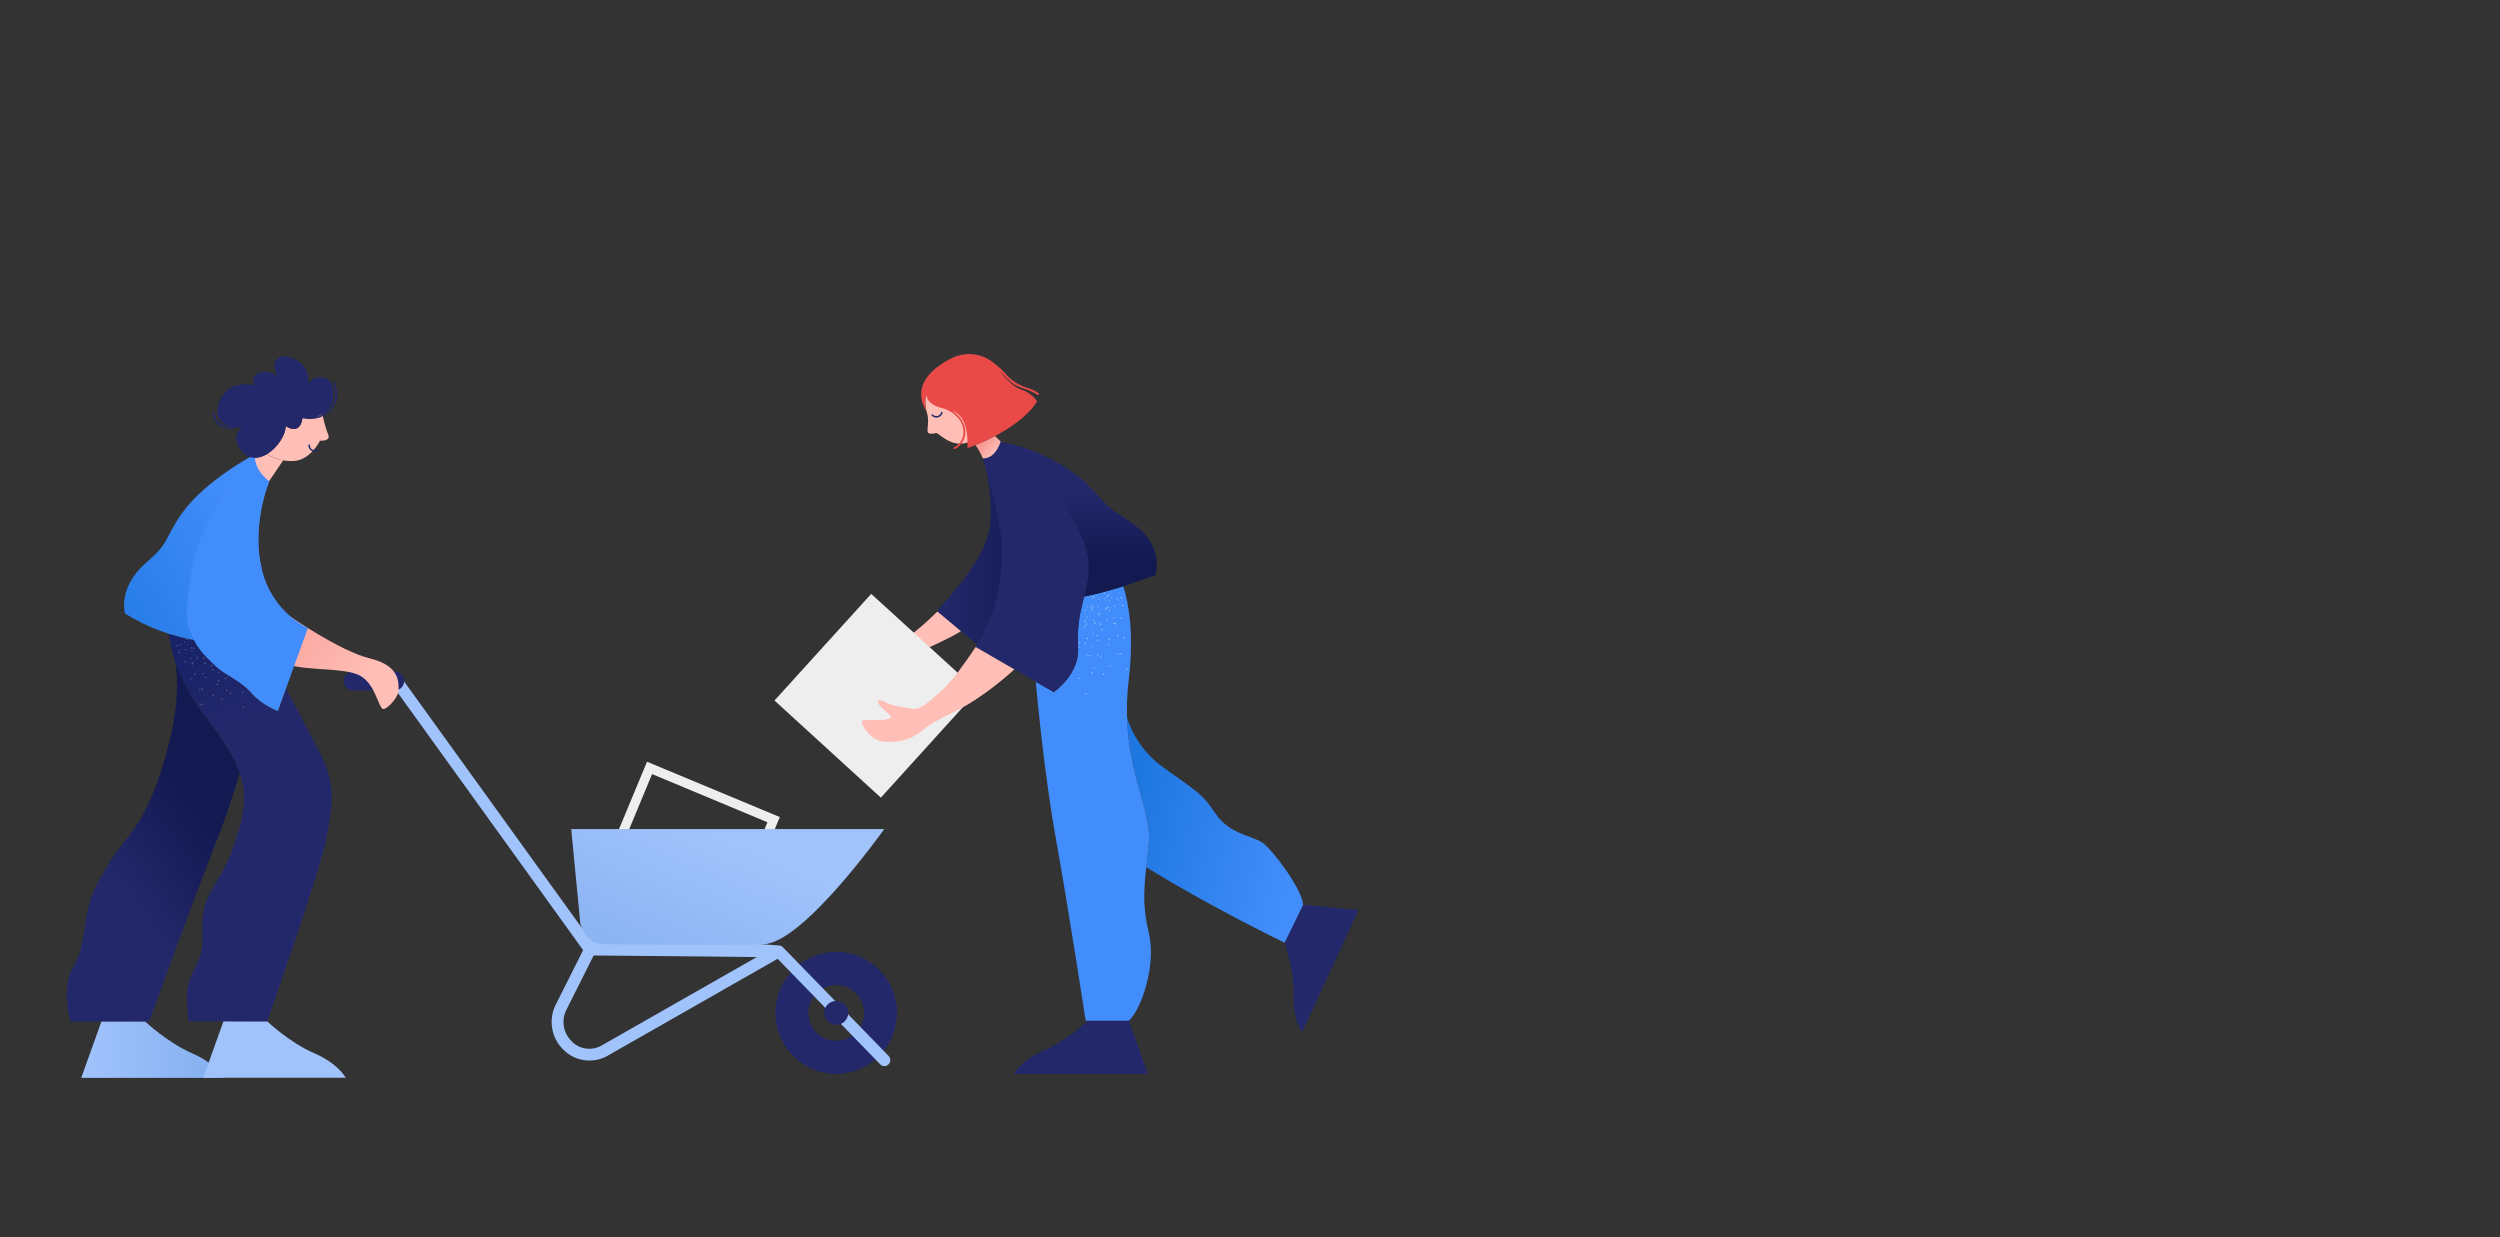 <?xml version="1.0" encoding="utf-8"?>
<!-- Generator: Adobe Illustrator 23.0.0, SVG Export Plug-In . SVG Version: 6.00 Build 0)  -->
<svg version="1.1" id="레이어_1" xmlns="http://www.w3.org/2000/svg" xmlns:xlink="http://www.w3.org/1999/xlink" x="0px"
	 y="0px" width="1920px" height="950px" viewBox="0 0 1920 950" style="enable-background:new 0 0 1920 950;" xml:space="preserve">
<rect x="0" y="0" width="1920" height="950" fill="#333333" stroke="none"/>
<style type="text/css">
	.st0{fill:#EEEEEE;}
	.st1{fill:#FFBEB6;}
	.st2{fill:#23286B;}
	.st3{fill:url(#R_trousers_2_);}
	.st4{fill:#428DFC;}
	.st5{opacity:0.51;fill:#FFFFFF;enable-background:new    ;}
	.st6{fill:url(#R_sleeve_1_);}
	.st7{fill:url(#sweater-2_2_);}
	.st8{fill:url(#neck_2_);}
	.st9{fill:#E94A47;}
	.st10{fill:#1C2868;}
	.st11{fill:#A1C3FC;}
	.st12{fill:url(#body_1_);}
	.st13{fill:url(#L_shoe-2_2_);}
	.st14{fill:url(#L_trousers-2_2_);}
	.st15{fill:url(#R_trousers-2_1_);}
	.st16{opacity:0.39;fill:#FFFFFF;enable-background:new    ;}
	.st17{fill:url(#SVGID_1_);}
	.st18{fill:url(#sweater-4_1_);}
</style>
<g>
	<path id="outlined_square_1" class="st0" d="M556.4,729.8l-102-42.5L496.9,585l102,42.5L556.4,729.8z M463.9,683.4l88.6,37
		l36.9-88.9l-88.6-37L463.9,683.4z"/>
	<g id="R_hand_1_">
		<path id="R_hand-2_2_" class="st1" d="M729.1,460.2c0,0-22.5,24.3-34.3,30.1c-11.8,5.9-11.7,3.7-18.3,3.5
			c-6.6-0.1-12.4,1.3-16.5,1.6s-2.8,5.4,3.7,5.5c6.6,0.1,10.1,0.8,4.2,3c-5.9,2.2-17,2.3-18.9,3c-2,0.7,1.6,8.8,16.3,12.7
			c14.7,3.9,28.7-7.8,33.9-14.2s40.2-16.3,51.9-31.7L729.1,460.2z"/>
	</g>
	<g id="shoes">
		<path id="L_shoe_1_" class="st2" d="M867,783.9l14.6,40.8h-103c0,0,5.3-10.2,22.9-17.8c17.6-7.6,34-23,34-23H867"/>
		<path id="R_shoe_2_" class="st2" d="M1000.9,694.8l42.4,4.2l-43.3,93.8c0,0-7-9.1-6.5-28.3c0.6-19.2-6.9-40.4-6.9-40.4
			L1000.9,694.8"/>
	</g>
	<g id="trousers">
		
			<linearGradient id="R_trousers_2_" gradientUnits="userSpaceOnUse" x1="995.083" y1="10.613" x2="868.339" y2="-20.553" gradientTransform="matrix(1 0 0 1 0 644)">
			<stop  offset="0" style="stop-color:#428DFC"/>
			<stop  offset="1" style="stop-color:#1E77E0"/>
		</linearGradient>
		<path id="R_trousers_1_" class="st3" d="M1000.8,694.9L986.6,724c0,0-55.2-26.5-105.3-57.4c-0.3-0.2-0.7-0.4-1-0.6
			c0.6-5.4,1.3-11.3,2-18c2.4-23.1-13.6-48.2-16.4-90.2c-0.1-2.1-0.3-4.3-0.3-6.5c0.5,1.6,1.1,3.2,1.8,4.9
			c5.1,13,13.8,24.3,25.1,32.5c30.4,21.9,30.2,20.4,41.2,36.4s28.2,16.5,36.3,22.4C978.2,653.6,1000.2,683.3,1000.8,694.9z"/>
		<path id="L_trousers_1_" class="st4" d="M866.9,783.9h-33.1c0,0-13.1-85.6-23-140.5c-1.7-9.3-3.4-20.1-5.1-31.8
			c-1.1-7.8-2.2-16-3.3-24.4c-2.7-21.1-5.1-43.4-6.9-63.5l13.8,7.9c0,0,19.8-13.7,18.6-33.7c-1.1-19.5,2.4-30.1,4.7-39.7
			c10.2-2.1,20.2-4.7,30.1-7.9c4.5,14.3,8.2,37.4,4.2,71.4c-1.5,12-1.8,24.1-1,36.2c2.8,42,18.8,67.1,16.4,90.2
			c-0.8,7.2-1.5,13.4-2.1,19.2c-1.9,17.5-2.5,30.2,2.1,49.1C888.4,741.5,876.1,776.1,866.9,783.9z"/>
		<path id="texture_1_" class="st5" d="M840.3,457.7c-0.2-0.1-0.4-0.1-0.5,0.1c0,0.1-0.1,0.2,0,0.3c0,0,0,0,0,0.1s0.1,0.1,0.1,0.2
			c0.2,0.1,0.4,0.1,0.5-0.1c0-0.1,0.1-0.2,0.1-0.3C840.4,457.9,840.4,457.8,840.3,457.7z M835.3,465.3c-0.2-0.1-0.4-0.1-0.5,0.1
			s-0.1,0.4,0.1,0.5c0.2,0.1,0.4,0.1,0.5-0.1C835.5,465.6,835.5,465.4,835.3,465.3z M853.8,458.8c-0.2,0-0.4,0.1-0.4,0.3
			c0,0.2,0.1,0.4,0.3,0.4s0.4-0.1,0.4-0.3S854,458.8,853.8,458.8L853.8,458.8z M852.1,467.6c-0.2,0-0.4,0.1-0.4,0.3
			c0,0.2,0.1,0.4,0.3,0.4s0.4-0.1,0.4-0.3l0,0C852.4,467.9,852.3,467.7,852.1,467.6L852.1,467.6L852.1,467.6z M850.3,476.5
			c-0.2,0-0.4,0.1-0.4,0.3l0,0c0,0.2,0.1,0.4,0.3,0.4l0,0c0.2,0,0.4-0.1,0.4-0.3C850.7,476.8,850.5,476.6,850.3,476.5L850.3,476.5
			L850.3,476.5z M843.3,458c-0.1,0-0.3,0.1-0.3,0.2s0.1,0.2,0.2,0.3c0.1,0,0.2-0.1,0.3-0.2C843.5,458.2,843.4,458.1,843.3,458z
			 M842.2,463.4c-0.1,0-0.2,0.1-0.3,0.2l0,0c0,0.1,0,0.2,0.2,0.3c0.1,0,0.3-0.1,0.3-0.2C842.4,463.6,842.3,463.4,842.2,463.4
			L842.2,463.4z M859.7,454.8c-0.1-0.1-0.2-0.1-0.3-0.1c-0.1,0.1-0.1,0.2-0.1,0.3c0.1,0.1,0.2,0.1,0.3,0.1
			C859.8,455,859.8,454.9,859.7,454.8L859.7,454.8z M851,455.5c-0.1,0-0.2,0.1-0.2,0.2l0,0c0,0.1,0.1,0.2,0.3,0.2
			c0.1,0,0.2-0.1,0.2-0.2l0,0C851.3,455.6,851.2,455.5,851,455.5L851,455.5z M852.1,460.9c-0.1,0-0.2,0.2-0.2,0.3l0,0
			c0,0.1,0.1,0.2,0.2,0.2l0,0c0.1,0,0.2-0.1,0.2-0.3l0,0C852.3,460.9,852.2,460.9,852.1,460.9L852.1,460.9z M853.2,466.3
			c-0.1,0-0.2,0.1-0.2,0.3s0.1,0.2,0.3,0.2c0.1,0,0.2-0.2,0.2-0.3C853.4,466.3,853.3,466.2,853.2,466.3L853.2,466.3z M848,459.5
			c-0.2,0.1-0.3,0.3-0.2,0.5l0,0c0.1,0.2,0.3,0.3,0.5,0.3l0,0c0.2-0.1,0.3-0.3,0.3-0.5l0,0C848.5,459.6,848.2,459.4,848,459.5
			L848,459.5z M851.5,468.9c-0.2,0.1-0.3,0.3-0.3,0.6c0.1,0.2,0.3,0.3,0.5,0.2l0,0c0.2-0.1,0.3-0.3,0.3-0.5l0,0
			C852,468.9,851.7,468.8,851.5,468.9L851.5,468.9z M855,478.3c-0.2,0.1-0.3,0.3-0.3,0.5c0,0,0,0,0,0.1c0.1,0.2,0.3,0.3,0.5,0.3
			c0.2-0.1,0.3-0.3,0.2-0.5C855.4,478.3,855.2,478.2,855,478.3L855,478.3L855,478.3z M858.4,487.7c-0.2,0.1-0.3,0.3-0.3,0.5
			c0.1,0.2,0.3,0.3,0.5,0.3c0.2-0.1,0.3-0.3,0.3-0.5C858.9,487.7,858.7,487.6,858.4,487.7z M840.3,466c-0.2,0-0.4,0.2-0.4,0.4
			c0,0.2,0.2,0.4,0.4,0.4s0.4-0.2,0.4-0.4l0,0C840.7,466.3,840.5,466.1,840.3,466L840.3,466z M839.9,476.1c-0.2,0-0.4,0.1-0.4,0.4
			l0,0c0,0.2,0.1,0.4,0.4,0.4l0,0c0.2,0,0.4-0.2,0.4-0.4l0,0C840.3,476.3,840.2,476.1,839.9,476.1L839.9,476.1z M839.6,486.1
			c-0.2,0-0.4,0.1-0.4,0.4l0,0c0,0.2,0.2,0.4,0.4,0.5c0.2,0,0.4-0.1,0.5-0.4C840,486.3,839.8,486.1,839.6,486.1L839.6,486.1z
			 M839.2,496.1c-0.2,0-0.4,0.1-0.4,0.3c0,0,0,0,0,0.1c0,0.2,0.2,0.4,0.4,0.4s0.4-0.2,0.4-0.4l0,0
			C839.6,496.3,839.4,496.1,839.2,496.1L839.2,496.1L839.2,496.1z M858.5,459.5c-0.2-0.2-0.4-0.2-0.6,0c-0.2,0.1-0.2,0.4,0,0.6
			s0.4,0.2,0.6,0C858.6,460,858.6,459.7,858.5,459.5L858.5,459.5z M841.9,456.7c0.2,0.2,0.5,0.3,0.7,0.1c0.1-0.1,0.2-0.2,0.2-0.3
			C842.5,456.6,842.2,456.7,841.9,456.7L841.9,456.7z M849.8,467.3c-0.2-0.3-0.5-0.3-0.8-0.2c-0.3,0.2-0.3,0.5-0.2,0.8
			c0.2,0.3,0.5,0.3,0.8,0.2l0,0C849.9,467.9,850,467.6,849.8,467.3z M856.9,478.5c-0.2-0.3-0.5-0.3-0.7-0.2l0,0
			c-0.3,0.2-0.3,0.5-0.2,0.8c0.2,0.3,0.5,0.3,0.8,0.2C857,479.1,857.1,478.8,856.9,478.5L856.9,478.5z M864,489.7
			c-0.2-0.3-0.5-0.4-0.8-0.2c-0.3,0.2-0.3,0.5-0.2,0.8c0.2,0.2,0.5,0.3,0.8,0.1C864.1,490.3,864.2,490,864,489.7
			C864,489.8,864,489.7,864,489.7L864,489.7z M838.3,465c-0.3,0-0.5,0.3-0.4,0.6l0,0c0,0.2,0.2,0.4,0.4,0.4h0.1c0.1,0,0.1,0,0.2,0
			c0.3-0.1,0.5-0.3,0.4-0.6l0,0C838.9,465.2,838.6,465,838.3,465L838.3,465z M840.6,478.1c-0.3,0.1-0.5,0.3-0.4,0.6l0,0
			c0,0.3,0.3,0.5,0.6,0.4l0,0c0.3,0,0.5-0.3,0.5-0.6c0,0,0,0,0-0.1C841.2,478.2,840.9,478,840.6,478.1L840.6,478.1z M842.9,491.2
			c-0.3,0.1-0.5,0.3-0.5,0.6c0.1,0.3,0.4,0.5,0.7,0.4s0.5-0.3,0.4-0.6C843.5,491.3,843.2,491.1,842.9,491.2L842.9,491.2z
			 M845.2,504.2c-0.3,0.1-0.5,0.4-0.5,0.6c0.1,0.3,0.3,0.5,0.7,0.4c0.3-0.1,0.5-0.3,0.5-0.6C845.7,504.4,845.5,504.2,845.2,504.2
			L845.2,504.2z M847.4,517.3c-0.3,0.1-0.5,0.4-0.4,0.6c0.1,0.3,0.3,0.5,0.6,0.4c0.3-0.1,0.5-0.3,0.4-0.6
			C848,517.5,847.7,517.3,847.4,517.3L847.4,517.3L847.4,517.3z M851.6,456.9c-0.3-0.2-0.6-0.1-0.8,0.1c-0.2,0.3-0.1,0.6,0.1,0.8
			l0,0c0.2,0.2,0.6,0.1,0.8-0.1C851.9,457.5,851.8,457.1,851.6,456.9L851.6,456.9z M862.4,464.6c-0.2-0.2-0.6-0.1-0.7,0.1l0,0
			c-0.2,0.3-0.1,0.6,0.1,0.8c0.3,0.1,0.6,0.1,0.8-0.1C862.7,465.1,862.7,464.8,862.4,464.6L862.4,464.6z M833.2,476.6
			c-0.3,0-0.5,0.3-0.5,0.6l0,0c0,0.3,0.3,0.5,0.5,0.5c0,0,0,0,0.1,0c0.3,0,0.5-0.3,0.5-0.6l0,0C833.8,476.7,833.5,476.5,833.2,476.6
			L833.2,476.6z M834.9,489.8c-0.3,0-0.5,0.3-0.5,0.6c0,0.3,0.3,0.5,0.6,0.5s0.5-0.3,0.5-0.6C835.5,489.9,835.2,489.7,834.9,489.8
			L834.9,489.8z M836.7,503c-0.3,0-0.5,0.3-0.5,0.6l0,0c0,0.3,0.3,0.5,0.6,0.5s0.5-0.3,0.5-0.6C837.2,503.2,837,502.9,836.7,503
			L836.7,503L836.7,503z M838.4,516.2c-0.3,0.1-0.5,0.3-0.5,0.6s0.3,0.5,0.6,0.5c0.3-0.1,0.5-0.3,0.5-0.6
			C839,516.4,838.7,516.1,838.4,516.2L838.4,516.2z M840.5,458L840.5,458c-0.3-0.2-0.6-0.1-0.8,0.1c0,0,0,0,0,0.1
			c-0.2,0.2-0.2,0.5,0.1,0.7l0,0c0.2,0.2,0.6,0.1,0.8-0.1C840.8,458.5,840.7,458.2,840.5,458L840.5,458z M851,466.1
			c-0.2-0.2-0.6-0.1-0.8,0.1l0,0c-0.2,0.3-0.1,0.6,0.1,0.8c0.2,0.2,0.6,0.1,0.8-0.1l0,0C851.3,466.6,851.3,466.3,851,466.1
			L851,466.1L851,466.1z M861.5,474.2c-0.2-0.2-0.6-0.1-0.7,0.1l0,0c-0.2,0.2-0.2,0.6,0.1,0.8l0,0c0.3,0.2,0.6,0.1,0.8-0.1
			C861.8,474.8,861.8,474.4,861.5,474.2L861.5,474.2z M839.3,467.5c-0.2-0.3-0.5-0.4-0.8-0.2c-0.3,0.1-0.3,0.5-0.2,0.8
			c0.2,0.3,0.5,0.3,0.7,0.2C839.3,468,839.4,467.7,839.3,467.5L839.3,467.5z M845.9,479c-0.2-0.3-0.5-0.3-0.8-0.2
			c-0.3,0.2-0.3,0.5-0.2,0.8s0.5,0.4,0.7,0.2l0,0C846,479.6,846.1,479.3,845.9,479L845.9,479z M852.5,490.5
			c-0.2-0.3-0.5-0.4-0.8-0.2c-0.3,0.2-0.3,0.5-0.2,0.8c0.2,0.3,0.5,0.4,0.7,0.2l0,0C852.6,491.1,852.7,490.8,852.5,490.5
			C852.6,490.5,852.5,490.5,852.5,490.5L852.5,490.5z M859.2,502.1c-0.2-0.3-0.5-0.3-0.7-0.2c-0.3,0.1-0.4,0.5-0.2,0.7l0,0
			c0.2,0.3,0.5,0.4,0.8,0.2C859.2,502.7,859.3,502.3,859.2,502.1L859.2,502.1z M865.8,513.6c-0.2-0.3-0.5-0.4-0.8-0.2
			c-0.3,0.2-0.3,0.5-0.2,0.8s0.5,0.4,0.7,0.2l0,0C865.9,514.2,866,513.9,865.8,513.6L865.8,513.6z M848.5,455.2
			c-0.3,0.1-0.6,0.1-0.9,0.2l0,0c-0.1,0.3,0.1,0.6,0.4,0.7l0,0c0.3,0.1,0.6-0.1,0.7-0.4l0,0C848.7,455.5,848.6,455.3,848.5,455.2
			L848.5,455.2z M861.1,458.5c-0.3-0.1-0.6,0.1-0.7,0.4l0,0c-0.1,0.3,0.1,0.6,0.4,0.7c0.3,0.1,0.6-0.1,0.7-0.4l0,0
			C861.5,458.9,861.4,458.6,861.1,458.5L861.1,458.5z M834.9,474.4c-0.1-0.1-0.3-0.2-0.4-0.1s-0.2,0.3-0.1,0.4
			c0.1,0.1,0.3,0.2,0.4,0.1l0,0C834.9,474.8,835,474.6,834.9,474.4L834.9,474.4L834.9,474.4z M838.9,481.1c-0.1-0.1-0.3-0.2-0.4-0.1
			l0,0c-0.2,0.1-0.2,0.3-0.1,0.5c0.1,0.1,0.3,0.2,0.5,0.1C839,481.4,839,481.2,838.9,481.1L838.9,481.1L838.9,481.1z M842.9,487.7
			c-0.1-0.1-0.3-0.2-0.4-0.1l0,0l0,0c-0.1,0.1-0.2,0.3-0.1,0.4c0.1,0.1,0.3,0.2,0.4,0.1l0,0l0.1-0.1C843,488,843,487.8,842.9,487.7
			L842.9,487.7z M837.5,457.9c-0.2,0-0.3,0.1-0.4,0.2c0,0.2,0,0.4,0.2,0.4l0,0c0.2,0,0.3-0.1,0.4-0.2l0,0
			C837.8,458.1,837.7,457.9,837.5,457.9L837.5,457.9L837.5,457.9z M845.1,459.7c-0.2,0-0.3,0.1-0.4,0.3c0,0.2,0.1,0.3,0.2,0.4
			c0.2,0,0.3-0.1,0.4-0.2C845.3,460,845.2,459.8,845.1,459.7L845.1,459.7z M852.6,461.6c-0.2-0.1-0.3,0-0.4,0.2l0,0
			c0,0.2,0.1,0.4,0.2,0.4c0.2,0.1,0.3-0.1,0.4-0.2C852.9,461.8,852.8,461.7,852.6,461.6z M860.1,463.5c-0.2,0-0.3,0.1-0.4,0.2
			c0,0.2,0.1,0.4,0.2,0.4c0.2,0,0.3-0.1,0.4-0.3C860.4,463.7,860.3,463.5,860.1,463.5L860.1,463.5z M828,489.1l-0.1,0.6l0,0
			c0.2,0,0.3-0.2,0.3-0.4C828.2,489.3,828.1,489.2,828,489.1L828,489.1z M829,496.8c-0.2,0-0.3,0.2-0.3,0.4c0,0.2,0.2,0.3,0.3,0.3
			l0,0c0.2,0,0.3-0.1,0.3-0.3l0,0C829.3,496.9,829.2,496.8,829,496.8L829,496.8L829,496.8z M838.4,466.1L838.4,466.1
			c-0.1-0.1-0.1-0.1-0.2-0.1c-0.1,0-0.2,0-0.3,0.1s-0.1,0.4,0,0.5s0.3,0.1,0.5-0.1C838.6,466.5,838.6,466.3,838.4,466.1L838.4,466.1
			L838.4,466.1z M844.7,470.7c-0.2-0.1-0.3-0.1-0.5,0.1c-0.1,0.1-0.1,0.4,0.1,0.5c0,0,0,0,0.1,0c0.1,0.1,0.3,0,0.4-0.1
			C844.9,471,844.8,470.8,844.7,470.7L844.7,470.7z M850.9,475.3c-0.1-0.1-0.3-0.1-0.4,0.1l0,0c-0.1,0.1-0.1,0.4,0.1,0.5
			c0.2,0.1,0.3,0.1,0.5-0.1C851.1,475.6,851.1,475.4,850.9,475.3L850.9,475.3z M857.2,479.9c-0.1-0.1-0.3-0.1-0.4,0.1
			c-0.1,0.1-0.1,0.3,0,0.4l0,0c0.1,0.1,0.3,0.1,0.4,0l0,0C857.3,480.3,857.3,480.1,857.2,479.9L857.2,479.9z M834.7,479.1
			c-0.1-0.1-0.3-0.1-0.4,0l0,0c-0.1,0.1-0.1,0.3,0,0.4s0.3,0.1,0.4,0C834.8,479.4,834.8,479.3,834.7,479.1L834.7,479.1L834.7,479.1z
			 M839.2,484.2c-0.1-0.1-0.3-0.1-0.4,0c-0.1,0.1-0.1,0.3,0,0.4s0.3,0.1,0.4,0C839.3,484.5,839.3,484.3,839.2,484.2L839.2,484.2z
			 M836.6,459.8c-0.1,0-0.3,0.1-0.3,0.2l0,0c0,0.1,0.1,0.3,0.2,0.3l0,0c0.2,0,0.3-0.1,0.3-0.3l0,0
			C836.9,459.9,836.8,459.8,836.6,459.8L836.6,459.8z M843.4,460.2c-0.2,0-0.3,0.1-0.3,0.3c0,0.1,0.1,0.3,0.3,0.3l0,0
			c0.1,0,0.3-0.1,0.3-0.2l0,0C843.7,460.4,843.6,460.2,843.4,460.2L843.4,460.2L843.4,460.2z M850.2,460.6c-0.2,0-0.3,0.1-0.3,0.3
			l0,0c0,0.2,0.1,0.3,0.3,0.3s0.3-0.1,0.3-0.3C850.5,460.8,850.3,460.6,850.2,460.6z M828.6,494.5c-0.1,0-0.2,0.2-0.2,0.3l0,0
			c0,0.1,0.2,0.2,0.3,0.2l0,0c0.1-0.1,0.2-0.2,0.2-0.3C828.9,494.5,828.7,494.4,828.6,494.5L828.6,494.5L828.6,494.5z M837.9,469.5
			c-0.1-0.1-0.3,0-0.4,0.1c-0.1,0.1-0.1,0.3,0,0.4c0,0,0,0,0.1,0c0.1,0.1,0.3,0,0.4-0.1C838.1,469.8,838.1,469.6,837.9,469.5
			C838,469.5,838,469.5,837.9,469.5L837.9,469.5z M844.1,472.5c-0.1-0.1-0.3,0-0.4,0.1c-0.1,0.1,0,0.3,0.1,0.4l0,0
			c0.1,0.1,0.3,0,0.4-0.1l0,0C844.3,472.7,844.2,472.6,844.1,472.5L844.1,472.5L844.1,472.5z M850.1,475.5c-0.1-0.1-0.3,0-0.4,0.1
			l0,0c-0.1,0.1,0,0.3,0.1,0.4s0.3,0,0.4-0.1l0,0C850.3,475.7,850.3,475.5,850.1,475.5L850.1,475.5z M829,492.9
			c-0.1-0.2-0.4-0.3-0.6-0.2l0,0c-0.2,0.1-0.3,0.4-0.2,0.7c0.1,0.2,0.4,0.3,0.6,0.2C829.1,493.4,829.2,493.1,829,492.9L829,492.9z
			 M834.9,502.8c-0.1-0.2-0.4-0.3-0.7-0.2c-0.2,0.1-0.3,0.4-0.2,0.7c0.1,0.2,0.4,0.3,0.7,0.2C834.9,503.4,835,503.1,834.9,502.8
			L834.9,502.8z M840.7,512.8c-0.1-0.2-0.4-0.3-0.7-0.2c-0.2,0.1-0.3,0.4-0.2,0.7l0,0c0.1,0.2,0.4,0.3,0.6,0.2l0,0
			C840.8,513.3,840.9,513,840.7,512.8L840.7,512.8z M833.2,468.4c-0.3-0.1-0.5,0.1-0.6,0.3c0,0.3,0.1,0.5,0.4,0.6
			c0.3,0.1,0.5-0.1,0.6-0.4l0,0C833.6,468.7,833.5,468.5,833.2,468.4L833.2,468.4L833.2,468.4z M844.3,471.3L844.3,471.3
			c-0.3,0-0.5,0.1-0.6,0.4s0.1,0.5,0.3,0.6l0,0c0.3,0.1,0.5-0.1,0.5-0.3l0,0C844.7,471.6,844.6,471.4,844.3,471.3L844.3,471.3z
			 M855.5,474.2c-0.2-0.1-0.5,0.1-0.6,0.3c0,0,0,0,0,0.1c-0.1,0.2,0.1,0.5,0.3,0.5l0,0c0.2,0.1,0.5-0.1,0.6-0.3l0,0
			C855.9,474.5,855.7,474.2,855.5,474.2L855.5,474.2z M833.5,480.8c-0.2-0.1-0.5-0.1-0.7,0.1s-0.1,0.5,0.1,0.7
			c0.2,0.1,0.5,0.1,0.7-0.1C833.8,481.2,833.8,480.9,833.5,480.8L833.5,480.8L833.5,480.8z M842.7,487.7c-0.1-0.1-0.1-0.1-0.2-0.1
			l0,0c-0.2,0-0.3,0.1-0.4,0.2c-0.2,0.2-0.1,0.5,0.1,0.7c0.2,0.1,0.5,0.1,0.7-0.1C843,488.1,842.9,487.9,842.7,487.7z M851.9,494.7
			c-0.2-0.2-0.5-0.1-0.7,0.1s-0.1,0.5,0.1,0.7l0,0c0.2,0.1,0.5,0.1,0.7-0.1C852.2,495.1,852.1,494.8,851.9,494.7L851.9,494.7
			L851.9,494.7z M861.1,501.6c-0.2-0.2-0.5-0.1-0.7,0.1s-0.1,0.5,0.1,0.6l0,0c0.2,0.2,0.5,0.1,0.7-0.1
			C861.4,502,861.3,501.7,861.1,501.6L861.1,501.6z M838.7,459.3c-0.3,0-0.4,0.3-0.4,0.5l0,0c0,0.3,0.3,0.4,0.5,0.4l0,0
			c0.2,0,0.4-0.2,0.4-0.5l0,0C839.2,459.5,839,459.3,838.7,459.3L838.7,459.3z M850.1,457.7c-0.2,0-0.4,0.2-0.4,0.5c0,0,0,0,0,0.1
			c0,0.2,0.2,0.4,0.5,0.4l0,0c0.3,0,0.4-0.3,0.4-0.5l0,0C850.6,457.9,850.4,457.7,850.1,457.7L850.1,457.7L850.1,457.7z
			 M833.9,493.6c-0.2-0.2-0.6-0.2-0.8,0s-0.2,0.6,0,0.8c0.2,0.2,0.6,0.2,0.8,0S834.1,493.9,833.9,493.6L833.9,493.6z M843.4,502.4
			c-0.2-0.2-0.6-0.2-0.8,0s-0.2,0.5,0,0.8c0.2,0.2,0.5,0.2,0.8,0l0,0C843.6,502.9,843.6,502.6,843.4,502.4z M852.9,511.1
			c-0.2-0.2-0.5-0.2-0.7,0l0,0c-0.2,0.2-0.2,0.5,0,0.7l0,0c0.2,0.2,0.5,0.2,0.7,0l0,0C853.1,511.6,853.1,511.3,852.9,511.1
			L852.9,511.1z M843.2,465.5c-0.3,0-0.5,0.2-0.5,0.5c0,0,0,0,0,0.1c0,0.3,0.2,0.5,0.5,0.5s0.5-0.2,0.5-0.5c0,0,0,0,0-0.1
			C843.7,465.7,843.5,465.5,843.2,465.5L843.2,465.5L843.2,465.5z M856.1,464.9c-0.3,0-0.5,0.3-0.5,0.5c0,0.3,0.3,0.5,0.5,0.5l0,0
			c0.3,0,0.5-0.2,0.5-0.5c0,0,0,0,0-0.1C856.6,465.1,856.4,464.9,856.1,464.9L856.1,464.9L856.1,464.9z M829.2,520.8
			c-0.1-0.3-0.5-0.4-0.7-0.3c-0.3,0.1-0.4,0.4-0.3,0.7c0.1,0.3,0.4,0.4,0.7,0.3C829.2,521.4,829.3,521.1,829.2,520.8L829.2,520.8
			L829.2,520.8z M834.6,532.5c-0.1-0.3-0.4-0.4-0.7-0.3l0,0c-0.3,0.1-0.4,0.4-0.3,0.7c0.1,0.3,0.4,0.4,0.7,0.3l0,0
			C834.6,533.1,834.7,532.7,834.6,532.5L834.6,532.5z M834.6,478.8c-0.3-0.1-0.6,0.1-0.7,0.3c-0.1,0.3,0,0.6,0.3,0.7s0.6,0,0.7-0.3
			l0,0C835,479.2,834.8,478.9,834.6,478.8L834.6,478.8L834.6,478.8z M846.7,483.2c-0.3-0.1-0.6,0-0.7,0.3c-0.1,0.3,0,0.6,0.3,0.7
			s0.6,0,0.7-0.3C847.1,483.6,847,483.3,846.7,483.2L846.7,483.2z M858.8,487.6c-0.3-0.1-0.6,0-0.7,0.3l0,0c-0.1,0.3,0,0.6,0.3,0.7
			l0,0c0.3,0.1,0.6,0,0.7-0.3l0,0C859.2,488,859.1,487.7,858.8,487.6L858.8,487.6L858.8,487.6z M829,485.9c-0.1-0.1-0.3,0-0.3,0.1
			l0,0c-0.1,0.1,0,0.3,0.1,0.3l0,0c0.1,0.1,0.3,0,0.3-0.1l0,0C829.2,486.1,829.1,486,829,485.9L829,485.9L829,485.9z M835.3,473.3
			c-0.2,0-0.3,0.1-0.3,0.3c0,0.1,0.1,0.3,0.3,0.3s0.3-0.1,0.3-0.3l0,0C835.6,473.4,835.4,473.3,835.3,473.3L835.3,473.3z"/>
	</g>
	<g id="sweater_1_">
		
			<linearGradient id="R_sleeve_1_" gradientUnits="userSpaceOnUse" x1="719.5" y1="-221.3" x2="801.064" y2="-221.3" gradientTransform="matrix(1 0 0 1 0 644)">
			<stop  offset="0" style="stop-color:#23286B"/>
			<stop  offset="1" style="stop-color:#131951"/>
		</linearGradient>
		<path id="R_sleeve_2_" class="st6" d="M754.8,352c0,0,7.6,19.8,5.8,49.5c-1.1,18.1-16.3,39.1-28.7,53.6
			c-10.1,11.8-12.4,14.2-12.4,14.2l44.3,37c0,0,18.6-8.5,20.7-25.5s6.8-25.4,10.1-33.3c5.9-14.1,10.6-24.2,1.3-50.3
			c-8.6-24-17.8-51.4-27.3-58.1l0,0"/>
		
			<linearGradient id="sweater-2_2_" gradientUnits="userSpaceOnUse" x1="825.185" y1="-266.385" x2="825.185" y2="-212.811" gradientTransform="matrix(1 0 0 1 0 644)">
			<stop  offset="0" style="stop-color:#23286B"/>
			<stop  offset="1" style="stop-color:#131951"/>
		</linearGradient>
		<path id="sweater-2_1_" class="st7" d="M887.5,441.5c0,0-32.5,12.7-56.7,17c2.4-14.2,6.2-29.6-7.7-54
			c-16.3-28.6-47.5-59.5-61.1-65.9c18.7,2.2,36.6,8.4,52.7,18.1c27,16.3,27.6,27.1,42.8,37C872.8,403.7,892.8,415.3,887.5,441.5z"/>
		<path id="L_sleeve_2_" class="st2" d="M754.8,352c5.4,18,9.9,36.3,13.3,54.8c4,20.9-1,53.9-8.8,70.5
			c-7.7,16.6-10.3,19.6-10.3,19.6l60.3,34.6c0,0,19.8-13.7,18.7-33.7c-1.1-20,2.6-30.7,4.9-40.5c4-17.5,7.3-30.2-8.8-58.3
			c-14.8-26-43.2-54.1-55.5-59.9l0,0"/>
	</g>
	<g id="L_hand_2_">
		<polygon id="square-2" class="st0" points="594.8,538 669.1,456.1 750.8,530.6 676.5,612.6 		"/>
		<path id="L_hand-2" class="st1" d="M779,514.1c-11,10-22.9,19.1-35.6,26.9c-12.4,7.2-26.3,12.7-32.9,18.4
			c-9.9,8.5-19.2,11-31,10.3s-18.7-14.2-17.5-16c1.2-1.7,14.7,0.1,19-1.3c4.3-1.4,5.3-0.8-2.6-7.8c-8-7-2.6-8.2,1.9-5.2
			s14.1,3.7,19.3,4.8c7.3,1.5,12-3.7,24.4-14.5c6.5-5.7,17-20.3,25.3-32.8L779,514.1z"/>
	</g>
	<g id="head">
		<path id="face_1_" class="st1" d="M711.3,314.8c0,0.1,0.1,0.3,0.1,0.3v0.1c0.1,0.6,0.3,1.2,0.5,1.8c2,6.4-0.2,13.2,0.6,14.9
			s4.6,1.3,6.2,0.7c1.6-0.6,7.1,6.4,15.6,7.9c7.9,1.5,16.6-3.2,21-9.3c-3.7-14.1-8.6-19.4-23.9-19.4c-16.7,0-20.2-9.4-20.2-9.4
			C710.4,306.5,710.4,310.8,711.3,314.8z"/>
		
			<linearGradient id="neck_2_" gradientUnits="userSpaceOnUse" x1="763.876" y1="-296.454" x2="755.539" y2="-304.353" gradientTransform="matrix(1 0 0 1 0 644)">
			<stop  offset="0" style="stop-color:#FFBEB6"/>
			<stop  offset="1" style="stop-color:#F79992"/>
		</linearGradient>
		<path id="neck_1_" class="st8" d="M768.5,339.1c-4.8,14.4-13.7,12.9-13.7,12.9c-1.5-3.6-3.4-7-5.6-10.2c3.8-1.6,9.2-3.9,15-7
			L768.5,339.1z"/>
		<path id="hair_2_" class="st9" d="M797.7,302c-2.7-1.9-5.7-3.3-8.9-4.2c-6.2-1.9-11.7-5.4-16-10.2c-2.9-3.4-6.2-6.4-9.8-9
			c-8.8-7.2-20.9-8.7-31.3-3.9c-15.3,7.3-32,21.3-20.3,41c-1-4.3-1-8.7,0-12.9c0,0-0.7,7.8,13.1,10.9c5.3,1.6,10,5,13,9.6
			c4.4,7.2,2.9,16.5-4.9,20.4c-0.8,0.4-0.1,1.6,0.7,1.2c6.8-3.4,9.9-11.5,7.1-18.6c-1.8-4.7-5.2-8.7-9.6-11.1
			c10.8,3.8,12.7,16.4,12.2,29c0,0,39-13.1,53.5-35.9c-3-4.4-7.3-7.6-12.3-9.1c-6.6-2.2-13-9.9-17-15.1c3.1,3.1,5.9,6.6,9.4,9.5
			c6.1,5,14,5.2,20.2,9.7C797.7,303.7,798.4,302.5,797.7,302z"/>
		<path id="eye_1_" class="st10" d="M715.5,319.1c1.8,2,4.9,2.2,6.9,0.4c0.7-0.6,1.3-1.5,1.5-2.5c0.2-0.7-0.9-1.2-1.1-0.4
			c-0.4,2-2.4,3.3-4.4,2.9c-0.8-0.2-1.5-0.6-2-1.1C715.9,317.8,715,318.5,715.5,319.1L715.5,319.1z"/>
	</g>
	<path id="wheel" class="st2" d="M642.2,824.7c-25.8,0-46.7-21-46.7-46.8s20.9-46.8,46.7-46.8s46.7,21,46.7,46.8
		C688.9,803.8,668,824.7,642.2,824.7z M642.2,756.5c-11.8,0-21.4,9.6-21.4,21.4c0,11.8,9.6,21.4,21.4,21.4
		c11.8,0,21.4-9.6,21.4-21.4C663.6,766.1,654,756.5,642.2,756.5z"/>
	<g>
		<path class="st11" d="M452.6,814.5c-7.6,0-14.8-3.1-20.1-8.5c-9.3-9.1-11.5-23.3-5.5-34.8l22.1-44l8.1,4.1l-22.1,44
			c-4.2,8.1-2.6,17.9,3.8,24.3c5.8,6.1,15,7.6,22.5,3.7l134.4-76.6l4.5,7.9l-134.7,76.8C461.5,813.5,457.1,814.5,452.6,814.5z"/>
		<polygon class="st11" points="302.8,528.3 310.1,523 456.9,726.6 449.5,732 		"/>
		<path class="st11" d="M679.2,818.8c-1.2,0-2.4-0.5-3.2-1.4l-79.9-82.2c-11.1-0.1-70.5-0.9-142.9-1.4c-2.5,0-4.5-2.1-4.5-4.6l0,0
			c0-2.5,0.3-9.1,2.9-9.1c80.1,0.5,145.9,6,146.5,6c1.2,0,2.3,0.5,3.2,1.4l81.2,83.5c1.7,1.8,1.7,4.7-0.1,6.4
			C681.5,818.3,680.4,818.8,679.2,818.8L679.2,818.8z"/>
	</g>
	<path id="handle_1_" class="st2" d="M271.2,515.7h32c4,0,7.2,3.3,7.2,7.3l0,0c0,4-3.2,7.3-7.2,7.3h-32c-4,0-7.2-3.3-7.2-7.3l0,0
		C264,519,267.2,515.7,271.2,515.7z"/>
	<ellipse id="pin" class="st2" cx="642.2" cy="777.9" rx="9.2" ry="9.2"/>
	
		<linearGradient id="body_1_" gradientUnits="userSpaceOnUse" x1="555.762" y1="-0.192" x2="497.531" y2="131.718" gradientTransform="matrix(1 0 0 1 0 644)">
		<stop  offset="0" style="stop-color:#A1C3FC"/>
		<stop  offset="1" style="stop-color:#84AFEF"/>
	</linearGradient>
	<path id="body" class="st12" d="M438.7,636.7h240.4c0,0-61.9,87.4-92.7,88.5c-25.9,0.9-90,0.1-121.8,0c-10.2,0-16.7-7-18.9-15.8
		L438.7,636.7z"/>
	<g id="shoes-2">
		
			<linearGradient id="L_shoe-2_2_" gradientUnits="userSpaceOnUse" x1="62.4" y1="162.1" x2="171.8" y2="162.1" gradientTransform="matrix(1 0 0 1 0 644)">
			<stop  offset="0" style="stop-color:#A1C3FC"/>
			<stop  offset="1" style="stop-color:#84AFEF"/>
		</linearGradient>
		<path id="L_shoe-2_1_" class="st13" d="M77.9,784.5l-15.5,43.3h109.4c0,0-5.6-10.8-24.3-18.9s-36.2-24.5-36.2-24.5H77.9"/>
		<path id="R_shoe-2_1_" class="st11" d="M171.6,784.4l-15.5,43.3h109.4c0,0-5.6-10.8-24.3-18.9c-18.7-8-36.1-24.5-36.1-24.5h-33.5"
			/>
	</g>
	<g id="trousers-2">
		
			<linearGradient id="L_trousers-2_2_" gradientUnits="userSpaceOnUse" x1="84.159" y1="30.989" x2="156.817" y2="-21.043" gradientTransform="matrix(1 0 0 1 0 644)">
			<stop  offset="0" style="stop-color:#23286B"/>
			<stop  offset="1" style="stop-color:#131951"/>
		</linearGradient>
		<path id="L_trousers-2_1_" class="st14" d="M158.1,550.7c13.5,17.2,21.8,30.6,26,42.9c-5,16.9-10.8,34.4-17,50.3
			c-21.6,54.8-52.4,140.6-52.4,140.6H54.2c0,0-6.1-18.2-0.6-36c2.9-9.1,7.6-7.6,11.7-37.6c3.3-23.8,9.2-32.8,20-50.5
			s26.5-25.5,41.8-79.4c11.2-39.6,9.4-62.8,7.2-73.3C139.8,523.3,147.8,537.8,158.1,550.7z"/>
		
			<linearGradient id="R_trousers-2_1_" gradientUnits="userSpaceOnUse" x1="147.086" y1="-67.455" x2="104.165" y2="-160.736" gradientTransform="matrix(1 0 0 1 0 644)">
			<stop  offset="0" style="stop-color:#23286B"/>
			<stop  offset="1" style="stop-color:#142066"/>
		</linearGradient>
		<path id="R_trousers-2_2_" class="st15" d="M250.6,644c-3.8,22.4-45.4,140.5-45.4,140.5l-60.5-0.2c-2.7-29.1-0.5-29,7.6-46.4
			c8.1-17.5-3.1-31.5,10.6-55c9.7-16.6,13.9-21.8,21.5-49.1c7.5-27.4,2.2-47-26.2-83.1c-22.9-29.1-27.6-55-28.5-64
			c6.3,2,12.8,3.6,19.3,4.9c4,7.9,8.4,12.3,17.8,21.1c6,5.6,18.1,9.9,26.8,20.1c7.4,8.6,20,13.5,20,13.5l6.3-17.4
			c8.7,16.8,18.5,35.6,25.3,48.3C259.7,604.8,254.4,621.7,250.6,644z"/>
		<path id="texture-2_4_" class="st16" d="M150,517.5c-0.2-0.2-0.5-0.2-0.7,0l0,0c-0.2,0.2-0.2,0.5,0,0.6l0,0c0.2,0.2,0.5,0.2,0.7,0
			l0,0C150.2,518,150.2,517.7,150,517.5L150,517.5z M157.8,509.1c-0.2-0.2-0.5-0.1-0.7,0c-0.2,0.2-0.2,0.5,0,0.7s0.5,0.2,0.7,0
			S158,509.3,157.8,509.1L157.8,509.1z M186.9,542.7c-0.3,0-0.5,0.2-0.5,0.5l0,0c0,0.3,0.3,0.5,0.5,0.4c0.3,0,0.4-0.2,0.5-0.4l0,0
			C187.4,542.9,187.2,542.7,186.9,542.7z M186.6,531.2c-0.3,0-0.5,0.2-0.5,0.5s0.2,0.5,0.5,0.4l0,0c0.3,0,0.5-0.3,0.4-0.5
			C187,531.4,186.8,531.2,186.6,531.2L186.6,531.2z M142.9,498.7c-0.1-0.2-0.4-0.3-0.6-0.2c-0.2,0.1-0.3,0.4-0.2,0.6
			s0.4,0.3,0.6,0.2l0,0C142.9,499.2,143,498.9,142.9,498.7L142.9,498.7L142.9,498.7z M164,533.4c-0.2-0.1-0.5,0-0.6,0.3l0,0
			c-0.1,0.2,0.1,0.5,0.3,0.6c0.2,0.1,0.5,0,0.6-0.3l0,0C164.4,533.8,164.3,533.5,164,533.4L164,533.4L164,533.4z M168,522.6
			c-0.3-0.1-0.5,0-0.6,0.3s0.1,0.5,0.3,0.6c0.3,0.1,0.5,0,0.6-0.3C168.4,523,168.3,522.7,168,522.6C168,522.7,168,522.6,168,522.6z
			 M143.9,490.5c-0.1,0.1-0.1,0.2,0,0.3c0.1,0.2,0.3,0.3,0.5,0.3c0.2-0.1,0.3-0.3,0.3-0.4C144.4,490.6,144.2,490.6,143.9,490.5z
			 M153.7,529.3c-0.2-0.1-0.5,0-0.6,0.2s0,0.5,0.2,0.6c0.2,0.1,0.5,0,0.6-0.2C154,529.7,153.9,529.4,153.7,529.3L153.7,529.3
			L153.7,529.3z M158.1,520.1c-0.2-0.1-0.5,0-0.6,0.2s0,0.5,0.2,0.6c0.2,0.1,0.4,0,0.6-0.2C158.4,520.5,158.4,520.2,158.1,520.1
			L158.1,520.1z M162.6,510.9c-0.1-0.1-0.3-0.1-0.4,0l0,0c-0.1,0-0.1,0.1-0.1,0.2c-0.1,0.1-0.1,0.2,0,0.4c0,0.1,0.1,0.2,0.2,0.2
			c0.2,0.1,0.4,0,0.5-0.1c0,0,0,0,0-0.1C162.9,511.3,162.8,511,162.6,510.9L162.6,510.9L162.6,510.9z M147.1,505.6
			c-0.1-0.2-0.4-0.2-0.6-0.1l0,0c-0.2,0.2-0.2,0.4,0,0.6c0.1,0.2,0.4,0.2,0.6,0l0,0C147.3,506,147.3,505.8,147.1,505.6L147.1,505.6
			L147.1,505.6z M174.2,529.7c-0.2,0-0.4,0.2-0.5,0.4c0,0.2,0.2,0.4,0.4,0.4s0.4-0.1,0.5-0.4l0,0
			C174.6,529.9,174.4,529.7,174.2,529.7L174.2,529.7z M174.8,519.5c-0.2,0-0.4,0.2-0.4,0.4c0,0.2,0.2,0.4,0.4,0.4l0,0
			c0.2,0,0.4-0.2,0.4-0.4C175.2,519.7,175,519.5,174.8,519.5z M151.6,504.3c-0.1-0.1-0.3,0-0.3,0.1c-0.1,0.1-0.1,0.3,0,0.4l0,0
			c0.1,0.1,0.2,0.1,0.3,0l0,0C151.7,504.6,151.7,504.4,151.6,504.3z M145.6,492.8c-0.1-0.1-0.2-0.2-0.3-0.1l0,0
			c-0.1,0.1-0.2,0.2-0.1,0.4c0.1,0.1,0.2,0.1,0.4,0.1C145.6,493,145.7,492.9,145.6,492.8L145.6,492.8z M147.9,510.6
			c-0.1-0.1-0.3,0-0.4,0.1c-0.1,0.1,0,0.3,0.1,0.4s0.3,0,0.4-0.1l0,0C148.1,510.9,148.1,510.7,147.9,510.6
			C147.9,510.7,147.9,510.7,147.9,510.6L147.9,510.6z M151,504.5c-0.1-0.1-0.3,0-0.4,0.1c-0.1,0.1,0,0.3,0.1,0.4s0.3,0,0.4-0.1
			C151.2,504.7,151.1,504.6,151,504.5L151,504.5z M139,499c-0.1-0.1-0.3-0.1-0.4,0c-0.1,0.1-0.1,0.3,0,0.4s0.3,0.1,0.4,0l0,0
			C139.1,499.3,139.1,499.1,139,499L139,499z M144.2,494.5c-0.1-0.1-0.3-0.1-0.4,0l0,0c-0.1,0.1-0.1,0.3-0.1,0.4l0,0
			c0.1,0.1,0.3,0.1,0.4,0l0,0C144.2,494.8,144.3,494.6,144.2,494.5L144.2,494.5L144.2,494.5z M162.2,510.9L162.2,510.9
			c-0.2,0-0.3,0.1-0.3,0.3c0,0.1,0.1,0.2,0.2,0.3c0.1,0,0.1,0,0.1,0.1c0.2,0,0.3-0.1,0.3-0.3l0,0
			C162.5,511.1,162.4,510.9,162.2,510.9L162.2,510.9z M136.5,495.5c-0.2-0.2-0.5-0.2-0.7,0s-0.2,0.5,0,0.7s0.4,0.2,0.6,0.1l0,0
			C136.7,496,136.7,495.7,136.5,495.5L136.5,495.5z M154.7,540.4c-0.3,0-0.5,0.2-0.5,0.5s0.2,0.5,0.5,0.5s0.5-0.1,0.5-0.4l0,0
			C155.2,540.7,155,540.5,154.7,540.4L154.7,540.4z M155.3,528.6c-0.3,0-0.5,0.2-0.5,0.5s0.2,0.5,0.5,0.5s0.5-0.2,0.5-0.5l0,0
			C155.8,528.9,155.6,528.7,155.3,528.6C155.4,528.6,155.3,528.6,155.3,528.6L155.3,528.6z M155.9,516.8c-0.3,0-0.5,0.2-0.5,0.4l0,0
			c0,0.3,0.2,0.5,0.5,0.5s0.5-0.2,0.5-0.5C156.4,517.1,156.2,516.8,155.9,516.8L155.9,516.8z M156.6,505c-0.3,0-0.5,0.2-0.5,0.5
			s0.2,0.5,0.5,0.5s0.5-0.2,0.5-0.5C157,505.3,156.8,505,156.6,505z M142.4,507.8c-0.2-0.1-0.5,0-0.6,0.2l0,0
			c-0.1,0.2,0,0.5,0.2,0.7c0.2,0.1,0.5,0,0.7-0.2l0,0C142.8,508.2,142.7,507.9,142.4,507.8L142.4,507.8L142.4,507.8z M147.5,497.1
			c-0.2-0.1-0.5,0-0.7,0.2l0,0c-0.1,0.2,0,0.5,0.2,0.6l0,0c0.2,0.1,0.5,0,0.7-0.2C147.8,497.6,147.7,497.3,147.5,497.1L147.5,497.1z
			 M176.9,531.8c-0.3,0.1-0.4,0.4-0.3,0.6c0.1,0.3,0.4,0.4,0.6,0.3c0.2-0.1,0.4-0.4,0.3-0.6C177.5,531.9,177.2,531.7,176.9,531.8
			L176.9,531.8z M173,520.7c-0.2,0.1-0.4,0.3-0.3,0.6l0,0c0.1,0.3,0.4,0.4,0.6,0.3c0.2-0.1,0.4-0.4,0.3-0.6
			C173.5,520.7,173.3,520.6,173,520.7L173,520.7L173,520.7z M137.8,500.6c-0.2-0.1-0.5-0.1-0.6,0.2l0,0c-0.1,0.3,0,0.6,0.2,0.7
			s0.5,0,0.6-0.2C138.2,501,138.1,500.7,137.8,500.6L137.8,500.6L137.8,500.6z M143.6,490.5c-0.3,0-0.6-0.1-0.9-0.2
			c0,0-0.1,0-0.1,0.1c-0.1,0.2,0,0.5,0.2,0.7c0.3,0.1,0.6,0,0.7-0.3C143.6,490.7,143.6,490.6,143.6,490.5z M170.3,536.4
			c-0.3,0.1-0.4,0.4-0.3,0.6l0,0c0.1,0.3,0.3,0.4,0.6,0.3c0.3-0.1,0.4-0.4,0.3-0.6C170.8,536.4,170.5,536.3,170.3,536.4L170.3,536.4
			z M166.8,525.1c-0.3,0.1-0.4,0.4-0.3,0.6c0.1,0.3,0.4,0.4,0.6,0.3c0.3-0.1,0.4-0.4,0.3-0.6C167.3,525.2,167.1,525,166.8,525.1
			L166.8,525.1z M163.3,513.9c-0.3,0.1-0.4,0.4-0.3,0.6c0.1,0.3,0.4,0.4,0.6,0.3c0.3-0.1,0.4-0.3,0.3-0.6l0,0
			C163.8,513.9,163.6,513.8,163.3,513.9L163.3,513.9z M146.6,520.8c-0.3,0-0.5,0.2-0.5,0.5s0.2,0.5,0.4,0.5l0,0
			c0.3,0,0.5-0.2,0.5-0.4C147,521.1,146.8,520.9,146.6,520.8L146.6,520.8z M147.7,509.1c-0.3,0-0.5,0.2-0.5,0.4l0,0
			c0,0.3,0.2,0.5,0.4,0.5l0,0c0.3,0,0.5-0.2,0.5-0.5C148.1,509.4,147.9,509.1,147.7,509.1L147.7,509.1z M148.8,497.4
			c-0.3,0-0.5,0.2-0.5,0.4c0,0.3,0.2,0.5,0.4,0.5c0.3,0,0.5-0.1,0.5-0.4C149.2,497.7,149.1,497.4,148.8,497.4L148.8,497.4
			L148.8,497.4z M138.7,494.9c-0.2-0.1-0.4,0-0.5,0.2s0,0.4,0.2,0.5s0.4,0,0.5-0.2C139,495.2,138.9,495,138.7,494.9L138.7,494.9z
			 M168.7,516.4c-0.1-0.2-0.3-0.2-0.5-0.1c-0.2,0.1-0.2,0.3-0.1,0.5l0,0c0.1,0.2,0.3,0.2,0.5,0.1l0,0
			C168.7,516.8,168.8,516.6,168.7,516.4L168.7,516.4z M149.6,517.4c-0.2,0-0.3,0.2-0.3,0.4s0.2,0.3,0.4,0.3s0.3-0.2,0.3-0.4
			C150,517.5,149.8,517.4,149.6,517.4L149.6,517.4z M148.6,508.6c-0.2,0-0.3,0.2-0.3,0.4l0,0c0,0.2,0.2,0.4,0.4,0.3
			c0.2,0,0.3-0.2,0.3-0.4S148.8,508.6,148.6,508.6L148.6,508.6z M147.5,499.8c-0.2,0-0.3,0.2-0.3,0.4c0,0.2,0.2,0.3,0.4,0.3l0,0
			c0.2,0,0.3-0.2,0.3-0.4l0,0C147.9,499.9,147.7,499.8,147.5,499.8L147.5,499.8z M146.9,491.2c-0.2,0-0.4-0.1-0.5-0.1
			c-0.1,0.1-0.2,0.2-0.1,0.3c0,0.2,0.2,0.4,0.4,0.3l0,0C146.9,491.7,147,491.5,146.9,491.2L146.9,491.2
			C146.9,491.2,146.9,491.2,146.9,491.2L146.9,491.2z M145.2,498.3c-0.1,0-0.1,0.1-0.1,0.2l0,0c0,0.1,0.1,0.2,0.2,0.1l0,0
			c0.1-0.1,0.2-0.1,0.1-0.3S145.3,498.3,145.2,498.3L145.2,498.3z M144.1,493.8c0-0.1-0.1-0.2-0.2-0.2c-0.1,0-0.2,0.2-0.1,0.3
			c0,0.1,0.1,0.2,0.2,0.1l0,0C144.1,494,144.1,493.9,144.1,493.8L144.1,493.8z M135.6,491.7c-0.1,0-0.2,0.1-0.2,0.2s0.1,0.2,0.2,0.2
			c0.1,0,0.2-0.1,0.3-0.2C135.8,491.8,135.7,491.7,135.6,491.7L135.6,491.7z M152,505.4c-0.1-0.1-0.3-0.2-0.5-0.1s-0.2,0.3-0.1,0.5
			l0,0c0.1,0.1,0.3,0.2,0.5,0.1C152.1,505.7,152.1,505.5,152,505.4L152,505.4L152,505.4z M147,499.1c-0.1-0.1-0.3-0.2-0.4-0.1l0,0
			c-0.1,0.1-0.2,0.3-0.1,0.4l0,0c0.1,0.1,0.3,0.2,0.4,0.1l0,0C147.1,499.4,147.2,499.2,147,499.1C147.1,499.1,147.1,499.1,147,499.1
			L147,499.1z M142.1,492.7c-0.1-0.1-0.3-0.2-0.5-0.1c-0.1,0.1-0.2,0.3-0.1,0.5c0.1,0.1,0.3,0.2,0.5,0.1S142.2,492.9,142.1,492.7
			C142.1,492.8,142.1,492.8,142.1,492.7L142.1,492.7z"/>
	</g>
	<g id="hand">
		
			<linearGradient id="SVGID_1_" gradientUnits="userSpaceOnUse" x1="280.319" y1="-119.735" x2="183.221" y2="-179.37" gradientTransform="matrix(1 0 0 1 0 644)">
			<stop  offset="0" style="stop-color:#FFBEB6"/>
			<stop  offset="1" style="stop-color:#F79992"/>
		</linearGradient>
		<path class="st17" d="M222.3,473.1c0,0,38.7,27,62.2,32.7c23.6,5.7,21.3,19.6,21.7,23.9s-6.8,13.3-11.2,14.8
			c-4.5,1.5-5.9-20.6-20.4-26.5c-14.5-5.9-45.8-2.1-59.7-10.2L222.3,473.1z"/>
	</g>
	<g id="sweater-3">
		
			<linearGradient id="sweater-4_1_" gradientUnits="userSpaceOnUse" x1="202.068" y1="-226.096" x2="64.024" y2="-142.473" gradientTransform="matrix(1 0 0 1 0 644)">
			<stop  offset="0" style="stop-color:#428DFC"/>
			<stop  offset="1" style="stop-color:#1E77E0"/>
		</linearGradient>
		<path id="sweater-4" class="st18" d="M206.8,369.5c-5.5,14.3-8.3,29.5-8.4,44.8c-0.1,7.6,0.8,15.1,2.6,22.5l0,0
			c-0.8,29-0.4,55.1-0.4,55.1c-16.1,2.8-32.5,2.8-48.7,0.1c-19.8-3.1-38.8-10.1-55.9-20.8c0,0-5.9-20,16.3-39.1
			c18.6-16.1,12.6-16.3,26.9-37.1c17.8-25.9,56.6-46.1,56.6-46.1L206.8,369.5L206.8,369.5z"/>
		<path id="R_sleeve-2_1_" class="st4" d="M236.4,482.4l-23,63.7c0,0-12.5-4.8-19.9-13.4c-8.8-10.2-20.8-14.5-26.8-20.1
			c-12.1-11.3-15.8-15.3-21.2-28.9c-3.5-8.9-1.9-24,0.5-39c6.9-44.3,28.9-67.3,49.9-95.8c0,0,2.6,18.9,10.9,20.6l0,0
			c-5.5,14.3-8.3,29.5-8.4,44.8c-0.1,7.6,0.8,15.1,2.6,22.5l0,0C205.5,456.5,218.5,473.2,236.4,482.4z"/>
	</g>
	<g id="head-2">
		<path id="neck-2_1_" class="st1" d="M217.5,353.5l-10.8,16c0,0-10.3-7-10.9-17.9c3.3-0.1,6.4-1.1,9.1-2.9
			C208.8,351.2,213.1,352.9,217.5,353.5z"/>
		<path id="face-2_1_" class="st1" d="M245.7,338.5c0,0-7.5,15.9-21.7,15.6c-6.7,0.1-13.3-1.8-19-5.4c7.9-4.8,14.3-14.5,14.3-21.5
			c0,0,11,8,12.9-6.1c5.3,0.3,10.6-0.8,15.4-3.2c1,5.5,2.5,10.8,4.5,16C254.3,339,245.7,338.5,245.7,338.5z"/>
		<path id="mouth" class="st10" d="M236.9,341.8c-0.2,2.6,1.8,4.8,4.3,5c0.9,0.1,1.9-0.1,2.7-0.6c0.6-0.3,0.2-1.4-0.4-1
			c-1.7,1.1-3.9,0.5-4.9-1.1c-0.4-0.6-0.6-1.4-0.5-2.1C238.1,341.3,236.9,341.1,236.9,341.8L236.9,341.8z"/>
		<path id="hair-2_2_" class="st2" d="M256.7,293.6c-0.4-0.8-1.6-0.1-1.2,0.7c3.7,7,2.2,15.7-3.6,21c-2.8,2.6-6.4,4.3-10.2,4.9
			c6.4-1.6,13.7-5.8,14.4-16.6c1.1-18-16.9-16-19.4-8.2c0.5-4.5,0.5-16.3-13.1-20.6c-17-5.3-12.9,11-10.2,14.8c0,0-4.5-6.1-13.6-3.4
			c-9.1,2.6-3.8,9.9-3.8,9.9s-20.4-6.4-27.6,12.9c-4.8,12.8,3.4,17.6,10.2,18.8c-6.5,0.4-12.4-2.2-14-10.4c-0.2-0.9-1.5-0.5-1.3,0.4
			c2.3,11.9,13.3,13.1,22.6,9.7c-1.7,1.6-9.8,10,1.4,20.6c12.5,11.8,32.2-8.7,32.2-20.9c0,0,10.9,7.9,12.8-6
			c7.8,1.7,16.1,0,21.8-6.1C259.4,309.3,260.5,300.7,256.7,293.6z"/>
	</g>
</g>
</svg>
